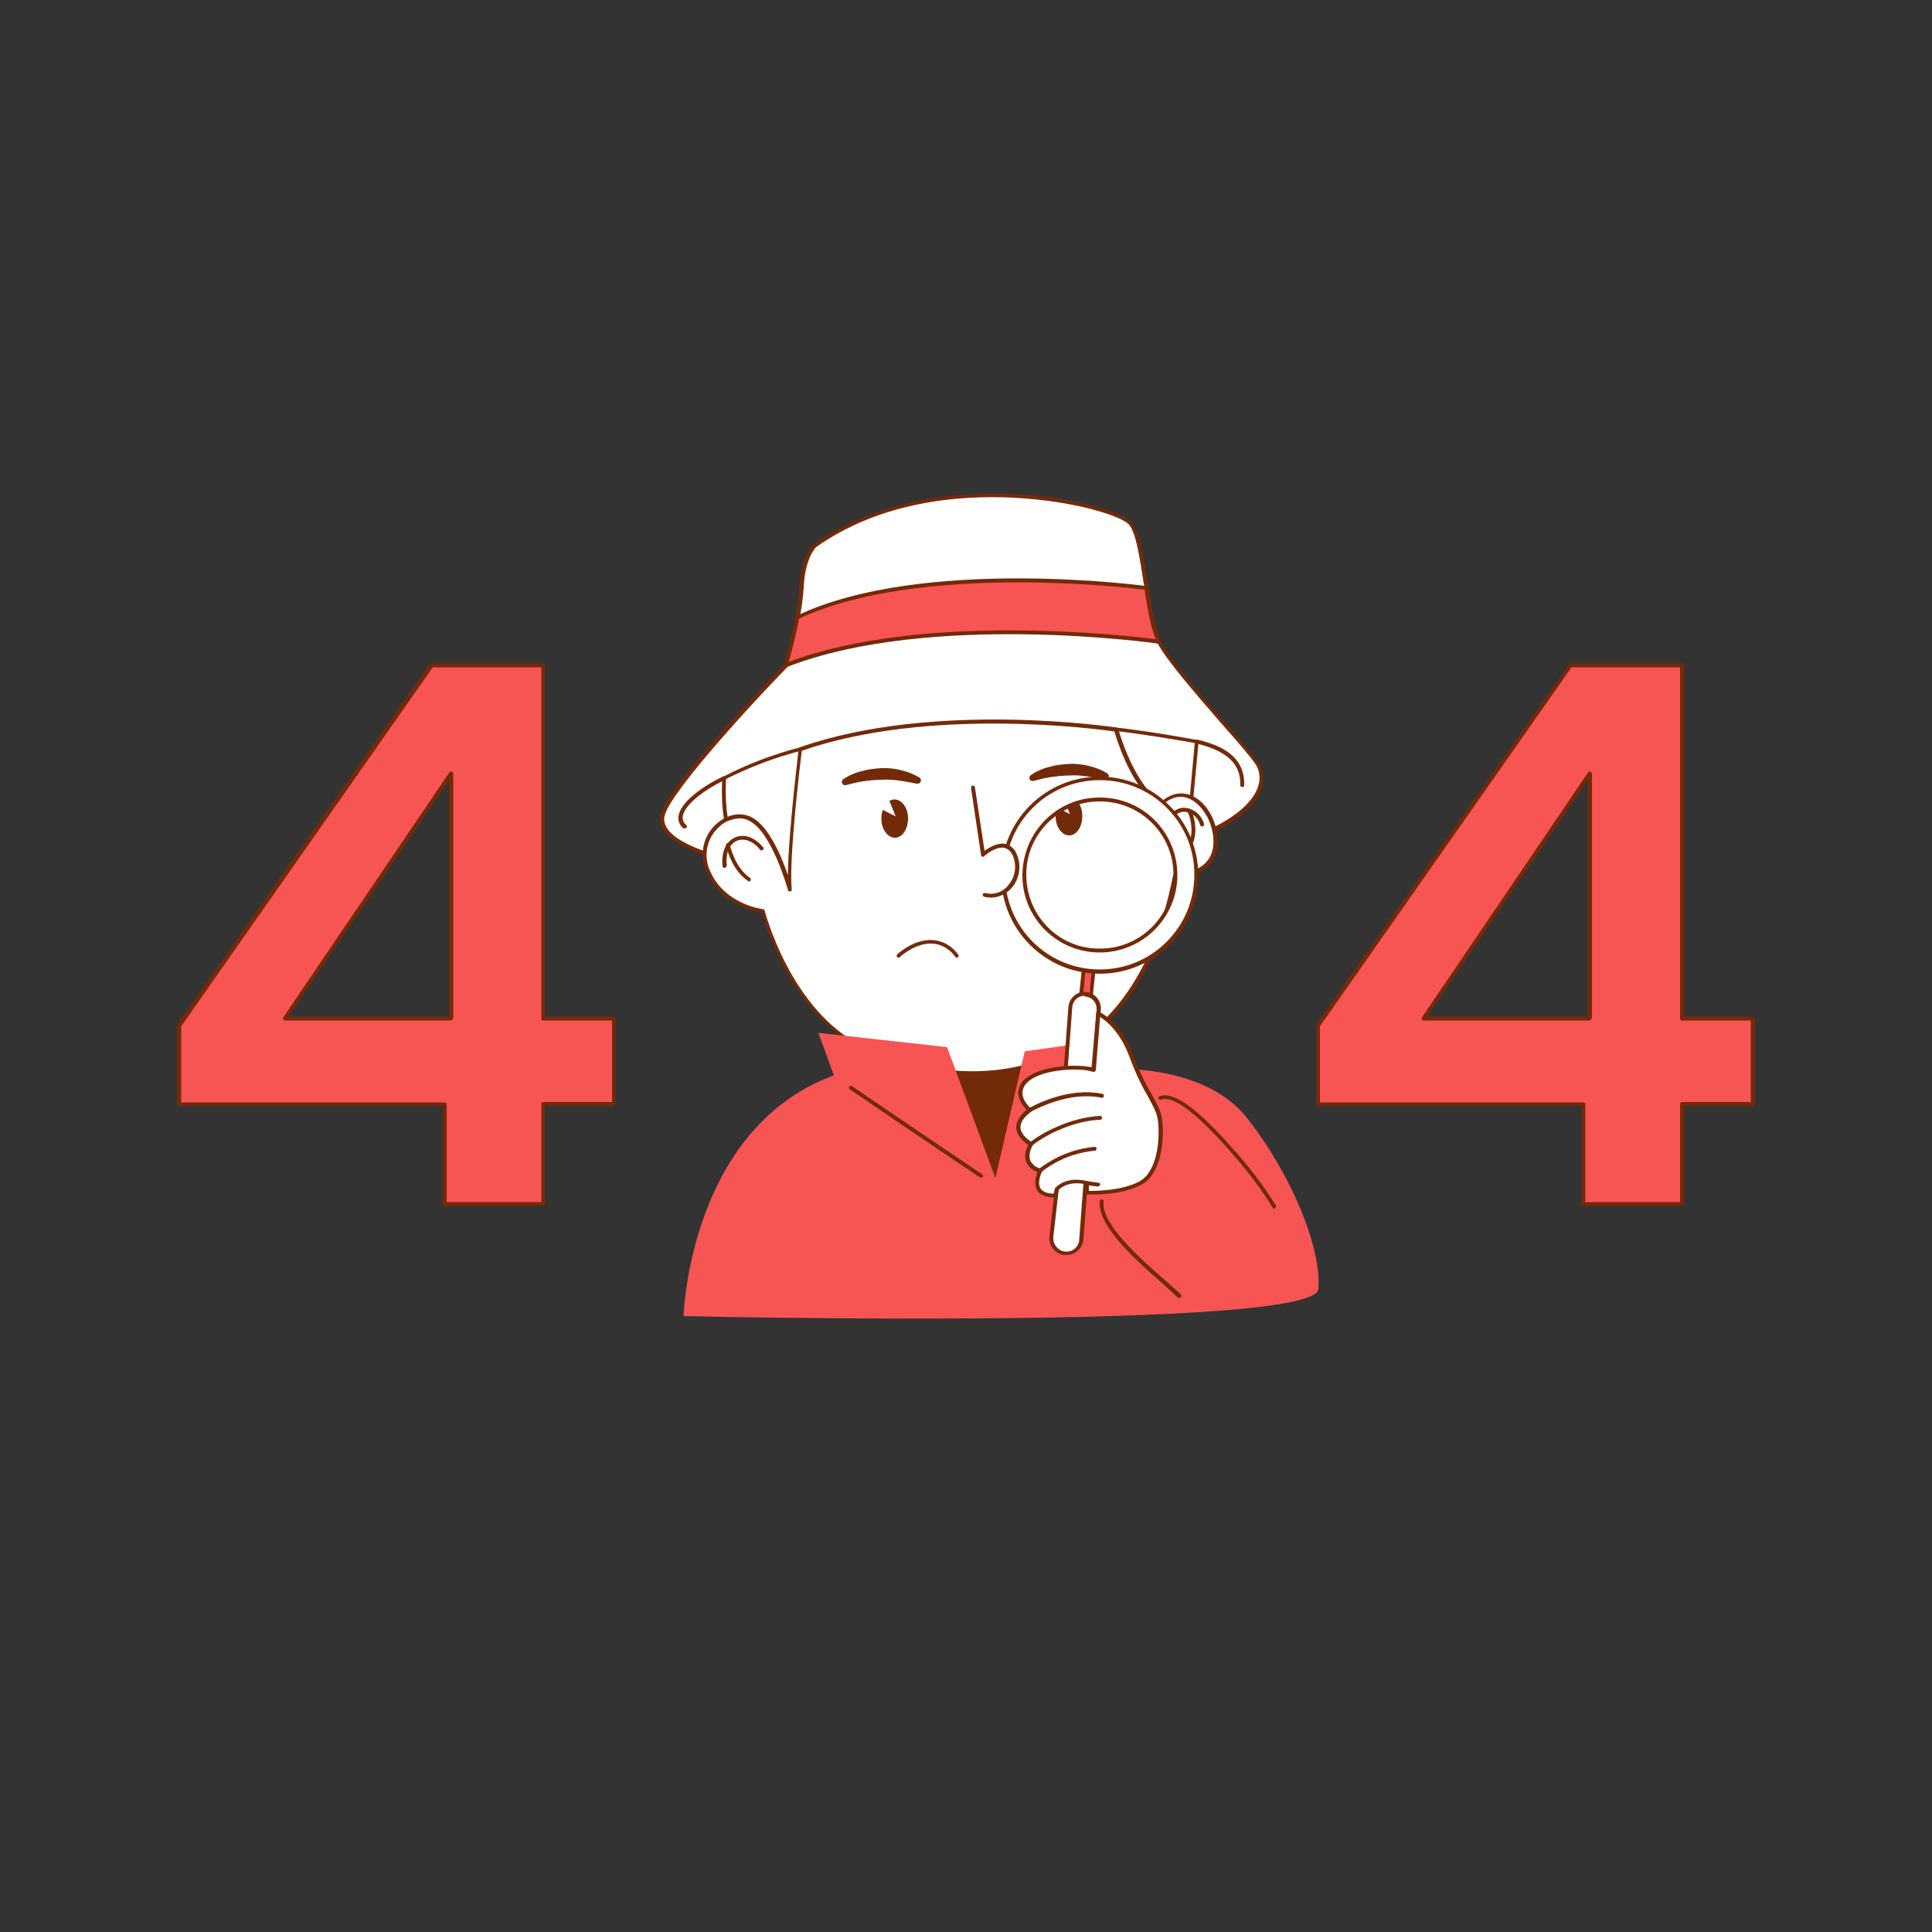 <svg transform="scale(1)" version="1.1" id="_x30_196_x5F_404_x5F_Page_x5F_Not_x5F_Found_x5F_1" xmlns="http://www.w3.org/2000/svg" xmlns:xlink="http://www.w3.org/1999/xlink" x="0px" y="0px" viewBox="0 0 500 500" xml:space="preserve" class="show_show__wrapper__graphic__5Waiy "><rect x="0" y="0" width="500" height="500" fill="#333333" stroke="none"/><title>React</title><style type="text/css">
	.st0{fill:#FFFFFF;}
	.st1{fill:#732A09;}
	.st2{fill:#F75454;}
</style><g id="character-2-3"><path class="st0" d="M310.6,216.2L299,229l-92.3,6.5c0,0-8.7-11.4-14.4-12.3s-21.5-4.8-20.9-11.7s32.1-39.3,32.1-39.3s1.8-6,3-12.4
		c0.5-2.6,0.9-5.2,1.1-7.9c0.4-7.9,3.4-10.8,3.4-10.8c31.4-22.1,78.1-10.4,81.8-5.7c2,2.6,3,9.8,4,16.7c0.8,5.5,1.7,10.9,3.2,13.9
		c3.5,6.7,20.5,24.8,25,30.8S323.5,210.9,310.6,216.2z"></path><path class="st1" d="M206.6,236c-0.2,0-0.3-0.1-0.4-0.2c-0.1-0.1-8.7-11.2-14.1-12.1c-4.4-0.7-8.8-2-12.9-3.6
		c-5.8-2.5-8.6-5.4-8.4-8.6c0.6-6.9,29.9-37.3,32.1-39.5c0.2-0.9,1.9-6.4,2.9-12.2c0.5-2.6,0.9-5.2,1.1-7.8c0.4-8,3.5-11,3.6-11.1
		c31.4-22.1,78.4-10.9,82.5-5.6c2,2.6,3,8.9,4,15.7l0.2,1.3c0.8,5.6,1.7,10.9,3.2,13.8c2.1,4.2,9.9,13.1,16.1,20.3
		c3.8,4.4,7.2,8.2,8.8,10.5c1.5,1.9,1.9,4.5,1.3,6.8c-1.4,4.9-7.1,9.6-15.7,13.1l-11.5,12.7c-0.1,0.1-0.2,0.2-0.3,0.2L206.6,236
		L206.6,236z M211.2,141.6c0,0-2.9,2.8-3.2,10.4c-0.2,2.7-0.5,5.4-1.1,8c-1.2,6.3-3,12.4-3,12.4c0,0.1-0.1,0.2-0.1,0.2
		c-10.8,11.1-31.4,33.7-31.9,39c-0.6,6.4,14.6,10.3,20.4,11.2c5.5,0.9,13.3,10.6,14.6,12.2l91.9-6.5l11.5-12.7
		c0.1-0.1,0.1-0.1,0.2-0.1c8.4-3.4,14-8,15.2-12.5c0.6-2,0.2-4.3-1.1-5.9c-1.6-2.2-4.9-6-8.8-10.4c-6.6-7.6-14-16.2-16.2-20.4
		c-1.5-3-2.4-8.4-3.3-14.1L296,151c-1-6.3-1.9-12.9-3.8-15.2c-1.5-2-13.6-6.2-30.1-7C248.1,128.1,227.9,129.8,211.2,141.6
		L211.2,141.6z M299,229L299,229z"></path><path class="st0" d="M207.2,193.8c-6.9,1.7-13.5,4.3-19.8,7.5c0,0-0.6,9.9,1.6,13.7s21.6,26.9,21.6,26.9l100-25.7l-2.4-8.4
		l1.5-15.8c0,0-11-2.1-20.8-3.2S207.2,193.8,207.2,193.8z"></path><path class="st1" d="M210.5,242.4c-0.1,0-0.3-0.1-0.4-0.2c-0.8-1-19.4-23.2-21.6-26.9s-1.6-13.5-1.6-13.9c0-0.2,0.1-0.3,0.3-0.4
		c6.3-3.3,13-5.8,19.9-7.6h0.1c3-0.2,72.1-6.2,81.8-5.1s20.7,3.2,20.8,3.2c0.3,0.1,0.4,0.3,0.4,0.5l-1.5,15.8l2.3,8.3
		c0,0.1,0,0.3,0,0.4c-0.1,0.1-0.2,0.2-0.3,0.2l-100.1,25.7L210.5,242.4z M187.9,201.6c-0.1,1.6-0.4,9.9,1.5,13.1
		c2,3.5,19.2,24.1,21.3,26.6l99.3-25.5l-2.2-7.9c0-0.1,0-0.1,0-0.2l1.4-15.4c-2.2-0.4-11.8-2.1-20.3-3.1c-9.5-1.1-79.5,4.9-81.6,5.1
		C200.6,196,194.1,198.5,187.9,201.6z"></path><path class="st1" d="M247.5,277.5c0,0,9.7,0.6,16.7-1.2s-3.2,33.1-3.2,33.1l-8.8-1c0,0-9.3-15.4-9.2-15.8S247.5,277.5,247.5,277.5z
		"></path><path class="st1" d="M260.9,309.9L260.9,309.9l-8.8-1c-0.2,0-0.3-0.1-0.4-0.2c-9.4-15.5-9.4-15.9-9.3-16.1s4.3-14.6,4.5-15.2
		c0.1-0.2,0.3-0.4,0.5-0.4c0.1,0,9.7,0.6,16.5-1.2c0.7-0.2,1.4,0,2,0.5c3.8,3.9-3.7,30.3-4.5,33.3
		C261.4,309.8,261.2,309.9,260.9,309.9z M252.5,308l8.1,0.9c2.4-8.3,7.5-29,4.7-31.9c-0.3-0.3-0.7-0.4-1-0.2
		c-6.2,1.6-14.5,1.4-16.4,1.3c-1.5,4.9-4,13.5-4.4,14.7C244,293.9,249.1,302.3,252.5,308z"></path><path class="st0" d="M207.2,193.8c0,0-3.5,28.1-2.7,36.3c0,0-4.1-15.1-10.2-18.1s-14.9,4.8-11,13.8s14.1,10.1,14.1,10.1
		s6.4,25.6,25.3,35.2s69.1,18.2,81.4-44.5c0,0,9.8,0.2,10.4-7.9s-6.9-17.6-14.3-10.4c0,0-6.7-3.9-11.4-19.4
		C288.9,188.7,242.2,181.4,207.2,193.8z"></path><path class="st1" d="M251.8,278.1c-10.1,0-20.1-2.4-29.2-6.8c-17.7-9-24.6-32.2-25.5-35.2c-1.9-0.3-10.6-2.1-14.2-10.3
		c-2-4.2-1.1-9.2,2.3-12.4c2.8-2.6,6.4-3.4,9.3-1.9c4.4,2.2,7.8,10.2,9.4,15c0.1-10.6,2.7-31.7,2.8-32.7c0-0.2,0.2-0.3,0.3-0.4
		c34.8-12.2,81.5-5.2,82-5.1c0.2,0,0.3,0.2,0.4,0.4c4,13.3,9.5,18,10.9,19c2.6-2.4,5.6-3,8.3-1.7c4.1,1.9,6.9,7.5,6.5,12.8
		c-0.6,7.5-8.5,8.2-10.5,8.3c-4.6,23.2-14.8,38.7-30.3,46.3C267.3,276.6,259.6,278.3,251.8,278.1z M191.4,211.8
		c-2.1,0.1-4.1,0.9-5.5,2.4c-3.1,2.9-3.9,7.5-2.1,11.3c3.8,8.6,13.6,9.8,13.7,9.8c0.2,0,0.4,0.2,0.4,0.4c0.1,0.3,6.6,25.5,25,34.9
		c9.9,5,31.8,11.1,50.9,1.8c15.3-7.4,25.3-22.9,29.8-45.9c0.1-0.2,0.3-0.4,0.5-0.4c0.4,0,9.3,0.1,9.9-7.4c0.4-4.8-2.3-10.1-6-11.9
		c-2.5-1.2-5.1-0.5-7.5,1.8c-0.2,0.2-0.4,0.2-0.6,0.1c-0.3-0.2-6.9-4.1-11.5-19.4c-4.1-0.6-47.9-6.5-80.9,5
		c-0.4,3.1-3.4,28.3-2.6,35.9c0,0.3-0.1,0.5-0.4,0.5c-0.3,0-0.5-0.1-0.6-0.4c0-0.1-4.1-14.9-9.9-17.8
		C193.2,212,192.3,211.8,191.4,211.8L191.4,211.8z"></path><path class="st2" d="M215.8,278.3l-4-11l33.3,3.7l12.5,33.9l7.6-32.8l21.1-3v7.6c0,0,24.9-2,36.4,12.6s19.3,33.5,18.5,44.3
		s-164.3,7-164.3,7S178.3,292.1,215.8,278.3z"></path><path class="st1" d="M280.1,211.2c0,2.8-1.5,5-3.4,5s-3.5-2.2-3.5-4.9c0-0.8,0.1-1.6,0.4-2.3l3.3,1.7l-1.6-4
		c0.4-0.3,0.8-0.4,1.3-0.4C278.5,206.2,280.1,208.4,280.1,211.2z"></path><rect class="st2" x="277.1" y="253.8" transform="matrix(9.897240e-02 -0.995 0.995 9.897240e-02 -0.317 509.846)" width="8.5" height="2.6"></rect><path class="st1" d="M282.3,260L282.3,260l-2.7-0.3c-0.3,0-0.5-0.3-0.5-0.5l0.9-8.5c0-0.3,0.3-0.5,0.5-0.4c0,0,0,0,0,0l2.6,0.3
		c0.1,0,0.3,0.1,0.3,0.2c0.1,0.1,0.1,0.2,0.1,0.4l-0.9,8.5C282.8,259.8,282.5,260,282.3,260z M280.2,258.8l1.6,0.2l0.7-7.5l-1.6-0.2
		L280.2,258.8z"></path><path class="st0" d="M273.5,307.7l-1.4,12.3c-0.2,2.1,1.3,4,3.4,4.3l0,0c2.1,0.3,4.1-1.2,4.4-3.4c0-0.1,0-0.2,0-0.2l4.5-59.5
		c0.2-2-1.4-3.8-3.4-4c0,0,0,0,0,0l0,0c-2-0.2-3.8,1.4-4,3.4c0,0,0,0,0,0L273.5,307.7z"></path><path class="st1" d="M276,324.8c-0.2,0-0.4,0-0.6,0c-2.4-0.3-4.1-2.5-3.8-4.9l1.4-12.2l3.5-47.1c0.2-2.3,2.2-4.1,4.5-3.9
		c2.3,0.2,4,2.2,3.9,4.5l-4.5,59.5c-0.1,1.2-0.7,2.3-1.6,3.1C278,324.5,277,324.8,276,324.8z M280.7,257.7c-1.7,0-3.1,1.3-3.2,3
		l-3.5,47.1l0,0l-1.4,12.3c-0.2,1.8,1.1,3.5,2.9,3.8c0.9,0.1,1.9-0.1,2.6-0.7c0.7-0.6,1.2-1.5,1.2-2.4l4.5-59.5
		c0.1-1.8-1.2-3.3-3-3.4H280.7z M273.5,307.7L273.5,307.7z"></path><path class="st0" d="M284.2,262.4c0,0,5.4,2.4,8.5,10.9s6.7,12.3,7.3,16.2s0.4,13.8-5.1,16.7s-13.7,2.5-13.7,2.5v-2.5
		c0,0-4.6-1.5-7.8,1.5l-0.4,1.7c0,0-7.1,0.6-3.9-6.5c0,0-5.5-1.1-2.4-6.9c0,0-7.2-3.8-0.2-8.8c0,0-4.8-3.8-1-7.5s13.6-4,17.5-2.9
		L284.2,262.4z"></path><path class="st1" d="M272.7,309.9c-0.9,0-3.2-0.2-4.2-1.7c-0.8-1.2-0.8-2.8,0-4.9c-1.2-0.4-2.2-1.2-2.8-2.3
		c-0.6-1.3-0.5-2.9,0.4-4.7c-0.9-0.6-2.9-2.1-3.1-4.3c-0.1-1.6,0.8-3.2,2.7-4.8c-1.2-1.1-2-2.6-2.2-4.2c0-1.4,0.6-2.7,1.6-3.6
		c3.8-3.6,13.1-4.1,17.4-3.2l1.2-13.9c0-0.2,0.1-0.3,0.3-0.4c0.1-0.1,0.3-0.1,0.5,0c0.2,0.1,5.6,2.5,8.8,11.2
		c1.3,3.5,2.8,6.8,4.7,10c1.3,2.4,2.4,4.3,2.7,6.3c0.7,4.1,0.3,14.2-5.3,17.2s-13.6,2.5-14,2.5c-0.3,0-0.5-0.2-0.5-0.5v-2.1
		c-1.1-0.3-4.5-0.8-6.9,1.4l-0.4,1.6c-0.1,0.2-0.2,0.4-0.5,0.4L272.7,309.9z M278.1,276.8c-4.3,0-9.7,0.9-12.2,3.3
		c-0.8,0.7-1.3,1.8-1.3,2.9c0.1,2.1,2.2,3.9,2.3,3.9c0.1,0.1,0.2,0.2,0.2,0.4c0,0.2-0.1,0.3-0.2,0.4c-2,1.4-2.9,2.9-2.8,4.2
		c0.2,2.2,3,3.7,3,3.7c0.1,0.1,0.2,0.2,0.2,0.3c0,0.1,0,0.3,0,0.4c-0.9,1.7-1.1,3.1-0.6,4.2c0.6,1,1.5,1.7,2.6,1.9
		c0.2,0,0.3,0.1,0.4,0.3c0.1,0.1,0.1,0.3,0,0.4c-0.9,2-1,3.5-0.4,4.5c0.8,1.2,2.6,1.3,3.4,1.3l0.3-1.3c0-0.1,0.1-0.2,0.1-0.2
		c3.4-3.3,8.1-1.7,8.4-1.7c0.2,0.1,0.3,0.3,0.3,0.5v2c1.8,0,8.4,0,13-2.4c5.3-2.8,5.4-12.9,4.8-16.2c-0.3-1.8-1.3-3.6-2.6-6
		c-1.9-3.2-3.4-6.6-4.7-10.1c-2.4-6.5-6.1-9.4-7.6-10.3l-1.1,13.7c0,0.3-0.3,0.5-0.6,0.5c0,0-0.1,0-0.1,0
		C281.3,276.9,279.7,276.8,278.1,276.8L278.1,276.8z"></path><path class="st1" d="M266.5,287.8c-0.2,0-0.3-0.1-0.4-0.3c-0.1-0.2,0-0.5,0.2-0.7c1-0.6,10.2-5.6,19-3.7c0.3,0.1,0.4,0.3,0.4,0.6
		c-0.1,0.3-0.3,0.4-0.6,0.4c-8.4-1.8-17.3,3.1-18.3,3.6C266.7,287.8,266.6,287.8,266.5,287.8z"></path><path class="st1" d="M266.8,296.6c-0.2,0-0.3-0.1-0.4-0.2c-0.2-0.2-0.1-0.5,0.1-0.7c4-3.2,11.5-6.6,18.2-6.9l0,0
		c0.3,0,0.5,0.2,0.5,0.5c0,0.3-0.2,0.5-0.5,0.5c-6.4,0.2-13.8,3.6-17.6,6.7C267,296.6,266.9,296.6,266.8,296.6z"></path><path class="st1" d="M269.1,303.5c-0.2,0-0.3-0.1-0.4-0.2c-0.2-0.2-0.1-0.5,0.1-0.7c4.2-3.3,9.2-5.3,14.5-5.8
		c0.3,0,0.5,0.2,0.5,0.5s-0.2,0.5-0.5,0.5c-5.1,0.5-9.9,2.4-13.9,5.6C269.4,303.4,269.2,303.5,269.1,303.5z"></path><path class="st1" d="M284.1,307.1L284.1,307.1l-2.8-0.4c-0.3,0-0.5-0.3-0.4-0.6s0.3-0.5,0.6-0.4l2.8,0.4c0.3,0,0.5,0.3,0.4,0.6
		c0,0,0,0,0,0C284.5,306.9,284.3,307.1,284.1,307.1z"></path><path class="st0" d="M284.6,201.4c-13.8,0-25,11.2-25,25s11.2,25,25,25s25-11.2,25-25S298.4,201.4,284.6,201.4L284.6,201.4z
		 M284.6,246c-10.8,0-19.6-8.8-19.6-19.6s8.8-19.6,19.6-19.6c10.8,0,19.6,8.8,19.6,19.6l0,0C304.2,237.3,295.4,246,284.6,246
		L284.6,246z"></path><path class="st1" d="M284.6,252c-14.1,0-25.5-11.4-25.5-25.5c0-14.1,11.4-25.5,25.5-25.5c14.1,0,25.5,11.4,25.5,25.5
		C310.2,240.6,298.7,252,284.6,252z M284.6,201.9c-13.6,0-24.5,11-24.5,24.5c0,13.6,11,24.5,24.5,24.5c13.6,0,24.5-11,24.5-24.5l0,0
		C309.2,212.9,298.2,201.9,284.6,201.9z M284.6,246.5c-11.1,0-20.1-9-20-20.1s9-20.1,20.1-20c11.1,0,20,9,20,20.1
		C304.7,237.5,295.7,246.5,284.6,246.5L284.6,246.5z M284.6,207.4c-10.5,0-19.1,8.5-19,19.1s8.5,19.1,19.1,19c10.5,0,19-8.5,19-19.1
		C303.7,215.9,295.2,207.4,284.6,207.4z"></path><path class="st0" d="M251.8,203.8l2.6,17.4c0,0,5.7-5.3,8.2,0s-2.1,11.9-7.8,10.4"></path><path class="st1" d="M256.5,232.3c-0.6,0-1.2-0.1-1.8-0.2c-0.3-0.1-0.4-0.4-0.4-0.6c0.1-0.3,0.4-0.4,0.6-0.4
		c2.3,0.6,4.7-0.2,6.1-2.1c1.8-2.1,2.2-5.1,1.1-7.6c-0.4-1-1.2-1.7-2.2-2c-2.3-0.4-5.2,2.1-5.2,2.2c-0.1,0.1-0.3,0.2-0.5,0.1
		c-0.2-0.1-0.3-0.2-0.3-0.4l-2.6-17.4c0-0.3,0.1-0.5,0.4-0.6c0,0,0,0,0,0c0.3,0,0.5,0.1,0.6,0.4c0,0,0,0,0,0l2.5,16.5
		c1.1-0.8,3.3-2.2,5.4-1.8c1.3,0.3,2.4,1.3,2.9,2.6c1.3,2.9,0.8,6.3-1.2,8.7C260.5,231.3,258.5,232.3,256.5,232.3z"></path><path class="st1" d="M218.2,201.7c1.4-1,3-1.7,4.7-2.1c1.7-0.5,3.4-0.7,5.1-0.8c1.7-0.1,3.5,0.1,5.1,0.5c1.7,0.4,3.3,1,4.8,1.9
		c0.4,0.2,0.6,0.8,0.3,1.2c-0.2,0.3-0.5,0.5-0.9,0.4h-0.1c-1.6-0.3-3.1-0.6-4.6-0.8c-1.5-0.2-3-0.3-4.6-0.2c-1.5,0-3.1,0.2-4.6,0.4
		c-1.5,0.2-3,0.6-4.5,1H219c-0.5,0.1-0.9-0.1-1.1-0.6C217.8,202.2,217.9,201.9,218.2,201.7z"></path><path class="st1" d="M266.8,200.6c1.4-1,3-1.7,4.7-2.1c1.7-0.5,3.4-0.7,5.1-0.8c1.7-0.1,3.5,0.1,5.1,0.5c1.7,0.4,3.3,1,4.8,1.9
		c0.4,0.2,0.6,0.8,0.3,1.2c-0.2,0.3-0.5,0.5-0.9,0.4h-0.1c-1.6-0.3-3.1-0.6-4.6-0.8c-1.5-0.2-3-0.3-4.6-0.2c-1.5,0-3.1,0.2-4.6,0.4
		c-1.5,0.2-3,0.6-4.5,1h-0.1c-0.5,0.1-0.9-0.2-1-0.6C266.4,201.1,266.5,200.8,266.8,200.6L266.8,200.6z"></path><path class="st1" d="M235,211.8c0,2.8-1.5,5-3.4,5s-3.5-2.2-3.5-4.9c0-0.8,0.1-1.6,0.4-2.3l3.3,1.7l-1.6-4c0.4-0.3,0.8-0.4,1.3-0.4
		C233.4,206.9,235,209.1,235,211.8z"></path><path class="st0" d="M232.6,247.3c0,0,8.6-8.1,15,0"></path><path class="st1" d="M247.6,247.8c-0.2,0-0.3-0.1-0.4-0.2c-1.3-1.9-3.4-3.2-5.8-3.4c-4.4-0.3-8.5,3.4-8.5,3.5
		c-0.2,0.2-0.5,0.2-0.7,0c0,0,0,0,0,0c-0.2-0.2-0.2-0.5,0-0.7c0,0,0,0,0,0c0.2-0.2,4.4-4.1,9.3-3.7c2.6,0.2,5,1.6,6.5,3.8
		c0.2,0.2,0.1,0.5-0.1,0.7C247.8,247.8,247.7,247.8,247.6,247.8z"></path><path class="st1" d="M305.2,335.9c-0.1,0-0.3-0.1-0.4-0.1c-0.9-0.9-2.3-2.1-3.9-3.6c-6.8-5.9-16.9-14.9-16.3-21.3
		c0-0.3,0.3-0.5,0.6-0.5c0.3,0,0.5,0.3,0.4,0.6c-0.6,5.9,9.8,15,16,20.4c1.7,1.5,3.1,2.7,4,3.6c0.2,0.2,0.2,0.5,0,0.7c0,0,0,0,0,0
		C305.5,335.9,305.3,335.9,305.2,335.9z"></path><path class="st1" d="M329.8,312.8c-0.2,0-0.3-0.1-0.4-0.2c-2.8-4.6-6.1-9-9.7-13.1c-9.5-11.1-16-16.1-19.2-14.9
		c-0.2,0.1-0.5,0-0.7-0.2c-0.1-0.2,0-0.5,0.2-0.7c0,0,0,0,0.1,0c3.7-1.4,10.2,3.4,20.3,15.1c3.6,4.1,6.9,8.5,9.8,13.2
		c0.1,0.2,0,0.5-0.2,0.7C330,312.7,329.9,312.8,329.8,312.8z"></path><path class="st1" d="M253.9,304.8c-0.1,0-0.2,0-0.3-0.1c-11.9-7.9-33.5-22.7-33.7-22.8c-0.2-0.2-0.3-0.5-0.1-0.7
		c0.2-0.2,0.5-0.3,0.7-0.1c0.2,0.1,21.8,14.9,33.7,22.8c0.2,0.1,0.3,0.5,0.1,0.7C254.2,304.7,254,304.8,253.9,304.8L253.9,304.8z"></path><path class="st1" d="M187.5,224.6c-0.3,0-0.5-0.2-0.5-0.4c-0.4-3.7,0.9-6.5,3.3-7.5s5.2,0.1,7.2,2.6c0.2,0.2,0.1,0.5-0.1,0.7
		c-0.2,0.2-0.5,0.1-0.7-0.1c-1.7-2.2-4.1-3.1-6-2.3s-3,3.2-2.6,6.5C188,224.3,187.8,224.6,187.5,224.6L187.5,224.6z"></path><path class="st1" d="M193.9,228.1c-0.1,0-0.2,0-0.3-0.1c-4.4-2.9-5.6-8.9-5.7-9.2c-0.1-0.3,0.1-0.5,0.4-0.6s0.5,0.1,0.6,0.4
		c0,0.1,1.2,5.9,5.2,8.6c0.2,0.1,0.3,0.4,0.1,0.7c0,0,0,0,0,0C194.2,228.1,194.1,228.1,193.9,228.1z"></path><path class="st1" d="M311.1,213.9c-0.2,0-0.4-0.1-0.5-0.4c-0.4-1.6-1.7-2.9-3.3-3.3c-1.1-0.3-2.2,0-3,0.7c-0.2,0.2-0.5,0.2-0.7,0
		c0,0,0,0,0,0c-0.2-0.2-0.2-0.5,0-0.7c0,0,0,0,0,0c1-1,2.5-1.4,3.9-1c2,0.5,3.5,2,4.1,4c0.1,0.3,0,0.5-0.3,0.6c0,0,0,0,0,0
		L311.1,213.9z"></path><path class="st1" d="M308.2,218.5c-0.1,0-0.2,0-0.2-0.1c-0.2-0.1-0.4-0.4-0.2-0.6c0,0,0,0,0,0c1.2-2.6,0.2-6.8-0.5-7.7
		c-0.2-0.2-0.2-0.5,0-0.7c0.2-0.2,0.5-0.2,0.7,0c0,0,0,0,0,0c1,1.2,2.1,5.8,0.7,8.8C308.6,218.3,308.4,218.4,308.2,218.5z"></path><path class="st0" d="M187.4,201.3c-7.1,3.4-14.1,9.2-10.3,12.6"></path><path class="st1" d="M177.1,214.4c-0.1,0-0.2,0-0.3-0.1c-0.9-0.7-1.4-1.9-1.2-3.1c0.5-3.6,6.2-7.7,11.6-10.3c0.3-0.1,0.6,0,0.7,0.2
		s0,0.6-0.2,0.7c-6.1,2.9-10.7,6.8-11,9.5c-0.1,0.8,0.2,1.7,0.9,2.2c0.2,0.2,0.2,0.5,0.1,0.7C177.4,214.3,177.3,214.4,177.1,214.4z"></path><path class="st0" d="M309.7,191.9c6.9,1.7,12,4.6,11.8,11.3"></path><path class="st1" d="M321.5,203.7L321.5,203.7c-0.3,0-0.5-0.2-0.5-0.5c0,0,0,0,0,0c0.1-5.5-3.3-8.8-11.4-10.8
		c-0.3-0.1-0.4-0.3-0.4-0.6c0,0,0,0,0,0c0.1-0.3,0.3-0.4,0.6-0.4c0,0,0,0,0,0c5.8,1.4,12.4,4,12.2,11.8
		C322,203.5,321.8,203.7,321.5,203.7z"></path><path class="st2" d="M300,166.1c0,0-59-8.5-96.6,6.1c0,0,1.8-6,3-12.4c32.8-15.5,90.3-7.6,90.3-7.6
		C297.5,157.7,298.4,163.1,300,166.1z"></path><path class="st1" d="M203.4,172.6c-0.1,0-0.2,0-0.3-0.1c-0.1-0.1-0.2-0.3-0.1-0.5c0-0.1,1.8-6.1,3-12.3c0-0.2,0.1-0.3,0.3-0.4
		c32.5-15.4,90-7.7,90.6-7.6c0.2,0,0.4,0.2,0.4,0.4c0.8,5.6,1.7,10.9,3.2,13.8c0.1,0.2,0,0.5-0.2,0.7c-0.1,0-0.2,0.1-0.3,0
		c-0.6-0.1-59.2-8.4-96.3,6C203.5,172.6,203.5,172.6,203.4,172.6z M206.8,160.1c-0.9,4.7-2.1,9.3-2.7,11.2c34.8-13,87.4-6.8,95-5.9
		c-1.3-3-2.1-7.8-2.9-12.8C291.3,152,237.7,145.7,206.8,160.1z"></path></g><path class="st2" id="_4" d="M115.1,311.6v-25.9H46.3v-20.3l65.3-93.2h28.9v91.4h18.3v22.1h-18.3v25.9H115.1z M73.6,263.6h43v-63.3
	L73.6,263.6z"></path><path class="st1" d="M140.6,312.1h-25.5c-0.3,0-0.5-0.2-0.5-0.5v-25.4H46.3c-0.3,0-0.5-0.2-0.5-0.5v-20.3c0-0.1,0-0.2,0.1-0.3
	l65.3-93.2c0.1-0.1,0.2-0.2,0.4-0.2h28.9c0.3,0,0.5,0.2,0.5,0.5v90.9h17.8c0.3,0,0.5,0.2,0.5,0.5v22.1c0,0.3-0.2,0.5-0.5,0.5h-17.8
	v25.4C141.1,311.9,140.8,312.1,140.6,312.1z M115.6,311.1h24.5v-25.4c0-0.3,0.2-0.5,0.5-0.5h17.8v-21.1h-17.8
	c-0.3,0-0.5-0.2-0.5-0.5v-90.9h-28.1l-65.1,92.9v19.7h68.2c0.3,0,0.5,0.2,0.5,0.5L115.6,311.1z M116.7,264.1h-43
	c-0.2,0-0.4-0.1-0.4-0.3c-0.1-0.2-0.1-0.4,0-0.5l43-63.4c0.1-0.2,0.4-0.3,0.6-0.2c0.2,0.1,0.4,0.3,0.4,0.5v63.3
	C117.1,263.8,116.9,264.1,116.7,264.1L116.7,264.1z M74.6,263.1h41.6v-61.2L74.6,263.1z"></path><path class="st2" id="_4-2" d="M409.8,311.6v-25.9h-68.7v-20.3l65.3-93.2h28.9v91.4h18.3v22.1h-18.3v25.9H409.8z M368.4,263.6h43
	v-63.3L368.4,263.6z"></path><path class="st1" d="M435.3,312.1h-25.5c-0.3,0-0.5-0.2-0.5-0.5v-25.4h-68.2c-0.3,0-0.5-0.2-0.5-0.5v-20.3c0-0.1,0-0.2,0.1-0.3
	l65.4-93.2c0.1-0.1,0.2-0.2,0.4-0.2h28.9c0.3,0,0.5,0.2,0.5,0.5v90.9h17.8c0.3,0,0.5,0.2,0.5,0.5v22.1c0,0.3-0.2,0.5-0.5,0.5h-17.8
	v25.4C435.8,311.9,435.6,312.1,435.3,312.1z M410.3,311.1h24.5v-25.4c0-0.3,0.2-0.5,0.5-0.5h17.8v-21.1h-17.8
	c-0.3,0-0.5-0.2-0.5-0.5v-90.9h-28.1l-65.1,92.9v19.7h68.2c0.3,0,0.5,0.2,0.5,0.5V311.1z M411.4,264.1h-43c-0.2,0-0.4-0.1-0.4-0.3
	c-0.1-0.2-0.1-0.4,0-0.5l43-63.4c0.1-0.2,0.4-0.3,0.6-0.2c0.2,0.1,0.4,0.3,0.4,0.5v63.3C411.8,263.8,411.6,264.1,411.4,264.1
	L411.4,264.1z M369.3,263.1h41.6v-61.2L369.3,263.1z"></path></svg>